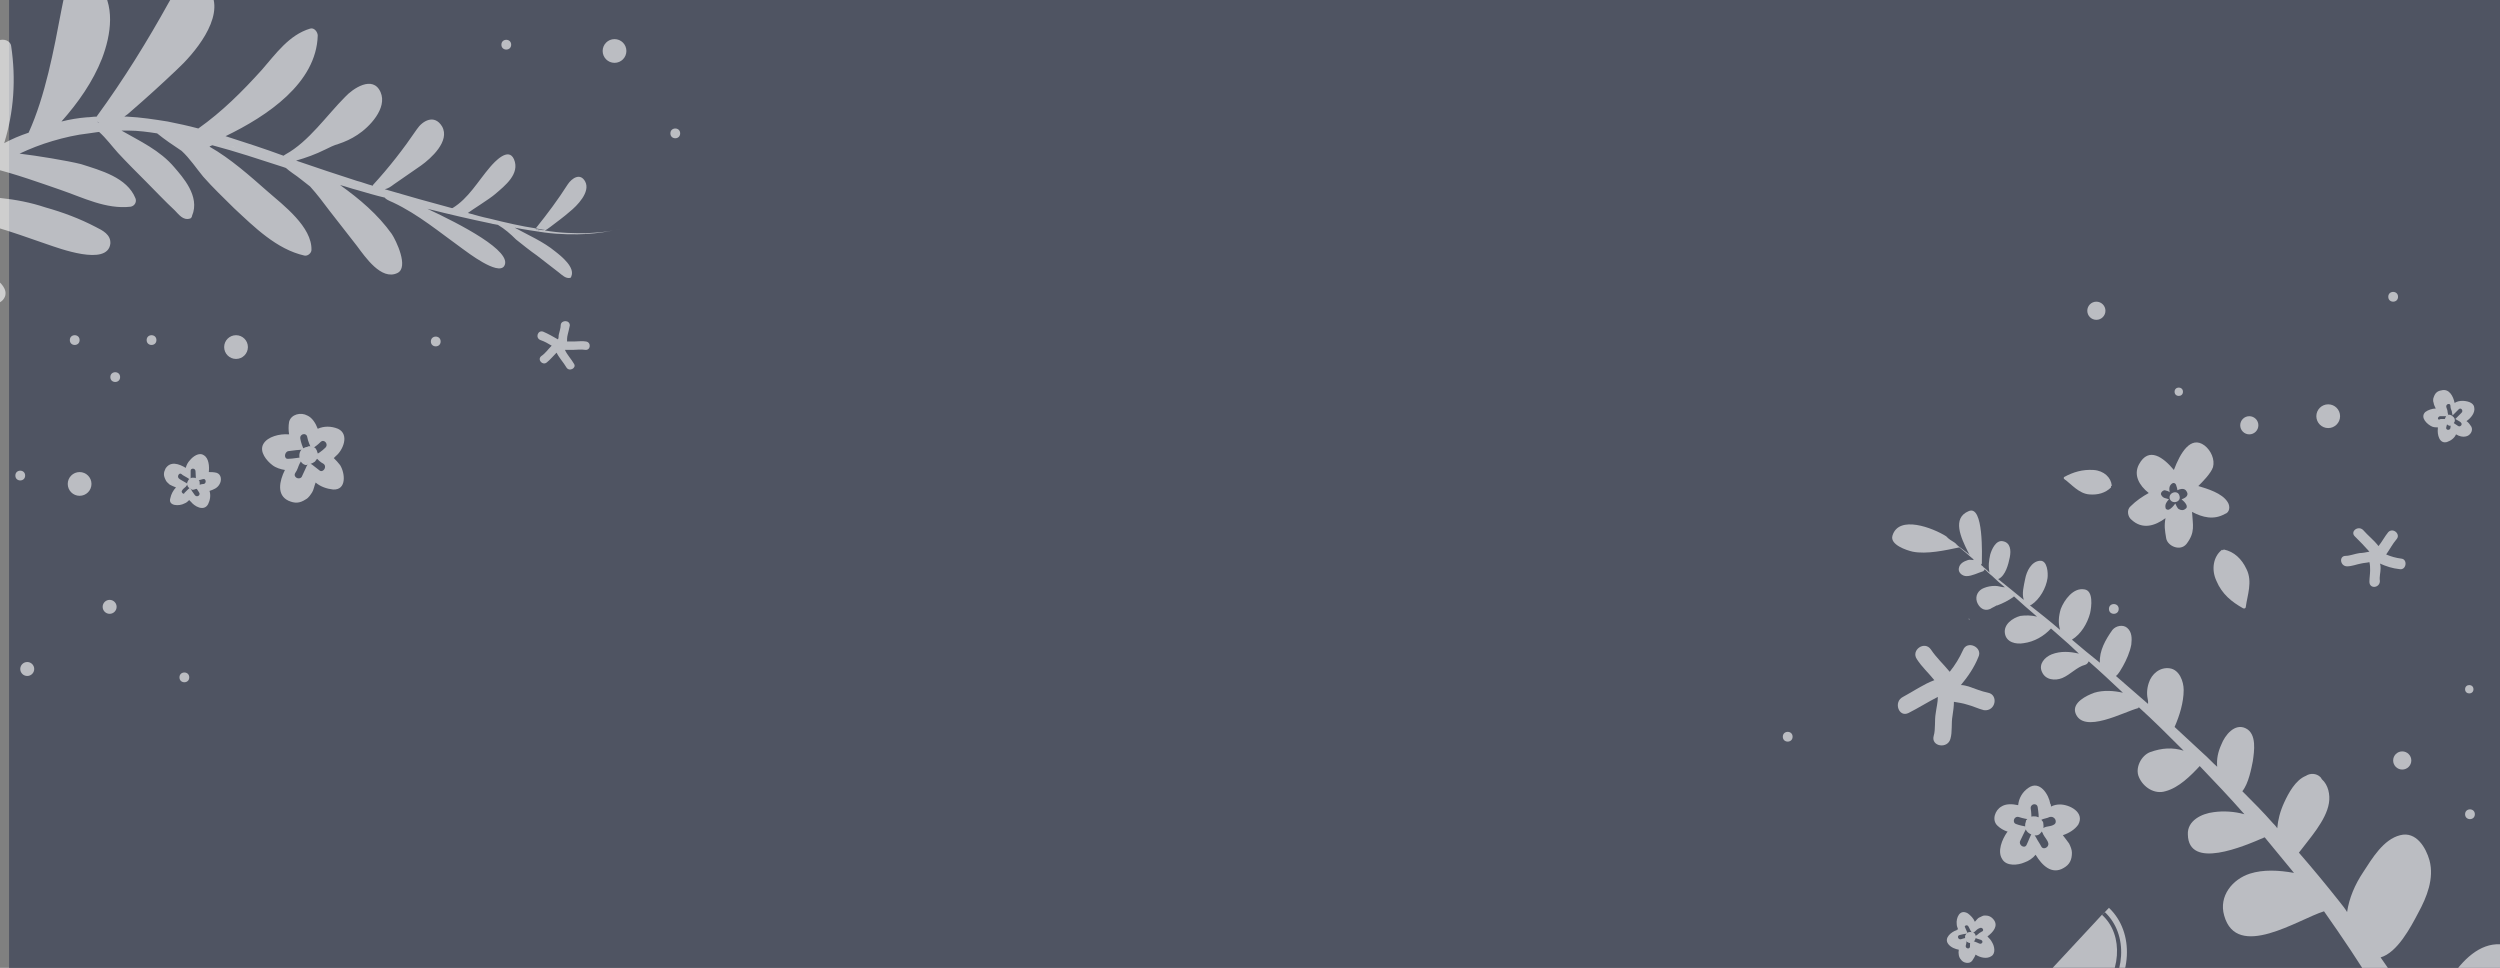 <?xml version="1.0" encoding="utf-8"?>
<!-- Generator: Adobe Illustrator 18.1.0, SVG Export Plug-In . SVG Version: 6.00 Build 0)  -->
<!DOCTYPE svg PUBLIC "-//W3C//DTD SVG 1.1//EN" "http://www.w3.org/Graphics/SVG/1.1/DTD/svg11.dtd">
<svg version="1.1" xmlns="http://www.w3.org/2000/svg" xmlns:xlink="http://www.w3.org/1999/xlink" x="0px" y="0px"
	 viewBox="0 0 358 138.6" enable-background="new 0 0 358 138.6" xml:space="preserve">
<rect x="0" y="0" width="358" height="138.6" fill="#808080" stroke="none"/>
<g id="Layer_1">
	<rect x="1.3" y="-2" fill="#4F5462" width="576" height="181.4"/>
</g>
<g id="Shapes">
	<g id="New_Symbol_19_1_">
	</g>
	<g id="New_Symbol_36_1_">
	</g>
	<g id="New_Symbol_8_1_">
	</g>
	<g id="New_Symbol_15_11_">
	</g>
	<g id="New_Symbol_15_10_">
	</g>
	<g id="New_Symbol_15_9_">
	</g>
	<g id="New_Symbol_15_8_">
	</g>
	<g id="New_Symbol_15_7_">
	</g>
	<g id="New_Symbol_16_13_">
	</g>
	<g id="New_Symbol_16_12_">
	</g>
	<g id="New_Symbol_16_11_">
	</g>
	<g id="New_Symbol_16_10_">
	</g>
	<g id="New_Symbol_37_3_">
	</g>
	<g id="New_Symbol_37_2_">
	</g>
	<g id="New_Symbol_15_6_">
	</g>
	<g id="New_Symbol_16_9_">
	</g>
	<g id="New_Symbol_16_8_">
	</g>
	<g id="New_Symbol_16_7_">
	</g>
	<g id="New_Symbol_22_3_">
	</g>
	<g id="New_Symbol_22_2_">
	</g>
	<g id="New_Symbol_1_">
	</g>
	<g id="New_Symbol_19">
		<g opacity="0.61">
			<path fill="#FFFFFF" d="M-2.6,23.8C-2.6,23.8-2.6,23.8-2.6,23.8L-2.6,23.8C-2.6,23.8-2.6,23.8-2.6,23.8z"/>
			<path fill="#FFFFFF" d="M78.1,33c-0.2,0.1-0.5,0.2-0.8,0.1c-0.1,0-0.1,0-0.2-0.1c-0.1,0-0.3-0.1-0.3-0.2c0.4,0.1,0.7,0.1,1.1,0.2
				C77.9,33,78,33,78.1,33z"/>
			<path fill="#FFFFFF" d="M87.8,33c-0.9,0.2-2.2,0.3-3.9,0.4c-1.6,0-3.6,0-5.9-0.4c0.3-0.1,0.5-0.3,0.8-0.5
				c0.9-0.7,1.9-1.4,2.8-2.2c1-0.8,3-2.8,2.2-4.3c-0.7-1.3-1.9-0.5-2.5,0.4c-1.4,2.2-2.9,4.2-4.5,6.2c0,0-0.1,0.1-0.1,0.1
				c0.4,0.1,0.7,0.1,1.1,0.2c0.1,0,0.1,0,0.2,0c-0.2,0.1-0.5,0.2-0.8,0.1c-0.1,0-0.1,0-0.2-0.1c-0.1,0-0.3-0.1-0.3-0.2
				c-2-0.3-4.2-0.8-6.6-1.4c-1-0.2-2-0.5-3.1-0.8c0.5-0.4,3.1-2,3.9-2.7c1.4-1.2,3.6-2.9,2.7-5c-0.8-1.8-2.8,0.4-3.4,1.1
				c-1.8,2.1-3.1,4.5-5.4,5.9c0,0,0,0-0.1,0c-3-0.8-6.2-1.7-9.6-2.7c0.5-0.1,0.9-0.4,1.3-0.7c1.3-0.9,2.6-1.8,3.9-2.7
				c1.4-1,4.2-3.5,3-5.6c-1.1-1.8-2.8-0.8-3.6,0.4c-1.9,2.8-4,5.5-6.3,8c0,0,0,0,0,0.1c-0.8-0.2-1.5-0.5-2.3-0.7
				c-2.8-0.9-5.8-1.9-8.7-2.9c1.4-0.4,2.8-0.9,4.2-1.6c0.6-0.3,1.2-0.6,1.9-0.8c0.9-0.3,1.8-0.7,2.7-1.3c1.7-1.1,4.3-3.8,3.3-6.1
				c-1.1-2.5-4-0.5-5.1,0.7c-2.6,2.6-5.2,6.4-8.5,8.2c-0.1,0.1-0.2,0.1-0.3,0.2l0,0c-2.7-1-5.5-1.9-8.3-2.8c6-2.9,13-7.6,13.2-14.4
				c0-0.5-0.5-1.2-1.1-1c-3,0.9-4.9,3.6-6.9,5.9c-2.8,3.1-5.7,6-9.1,8.4c-1.5-0.4-2.9-0.7-4.4-1c-1.9-0.3-3.8-0.6-5.8-0.7
				c-0.1,0-0.3,0-0.4,0c0.3-0.2,0.7-0.5,1-0.8c2.2-1.9,4.4-3.9,6.5-5.9c2.4-2.2,6.9-7.4,4.9-11.1c-1.8-3.2-4.7-1-6,1.4
				c-3.1,5.6-6.5,11.1-10.3,16.3c0,0.1-0.1,0.1-0.1,0.1c-0.5,0-0.9,0.1-1.4,0.1c-1.2,0.1-2.4,0.3-3.6,0.6c2.4-2.7,4.5-5.7,5.8-9
				c1.3-3.4,2-7.8-0.6-10.8c-0.9-1-2.2-1.2-3.4-0.5c-1.3,0.8-1.5,3-1.8,4.3C7.7,7.2,6.5,13.7,4.1,19c-1.2,0.4-2.4,0.9-3.5,1.5
				C2,16,2.3,11.3,1.6,6.6C1.5,5.8,0.5,5.5-0.2,5.8c-2.3,0.9-2.6,4.6-3,6.7c-0.6,3.8-0.8,7.6-2.1,11.3c-0.6,0.4-1.2,0.9-1.8,1.3
				C-8.3,26-9.5,27-10.6,28c-0.1,0.1-0.3,0.2-0.4,0.3c0.2-3.5,0.6-7.3-1.2-10.3c-1.6-2.7-5-6.4-8.6-5.8c-3.6,0.7-0.1,5,0.9,6.5
				c2.5,4,4.3,8.4,5.4,12.9c-0.7,0.7-1.3,1.3-1.9,2c-1.6,1.8-2.9,3.3-4,4.6c-1.1,1.3-1.9,2.4-2.5,3.1c0,0-0.1,0.1-0.1,0.1
				c-0.4,0.5-0.3,1.3,0.2,1.7l0.6,0.4c0.5,0.4,1.3,0.3,1.7-0.2c0,0,0.1-0.1,0.1-0.1c0.5-0.7,1.3-1.8,2.3-3.1
				c0.6-0.8,1.3-1.7,2.1-2.6c3.3,1.4,6.5,2.7,9.8,4c1.7,0.7,3.4,1.4,5.1,1.9c0.8,0.2,1.5-0.2,1.8-0.9c0.8-2.1-3.7-4-5-4.6
				c-2.9-1.5-6.2-2.4-9.4-3.1c1.2-1.4,2.6-2.8,4.1-4.2c0.2,0.1,0.3,0.2,0.6,0.2c5.5,0.5,10.6,2.4,15.8,4.2c1.5,0.5,8.6,3.2,9-0.1
				c0.1-1.3-1.1-1.9-2.1-2.4c-2.3-1.2-4.7-2.1-7.2-2.8C2.3,28.3-2.2,28-6.7,28.2c0,0,0,0-0.1,0c0.4-0.4,0.9-0.7,1.4-1.1
				c1.2-0.9,2.5-1.8,3.8-2.7c0.2-0.1,0.3-0.2,0.5-0.3c3.3,0.8,6.9,2.1,9.8,3.1c3.2,1.1,6.5,2.8,10,2.4c0.6-0.1,0.9-0.7,0.7-1.2
				c-1.2-3-5-4-7.8-4.9C9.6,23,5.3,22.3,2.8,22c1.5-0.7,3-1.3,4.7-1.8c1.7-0.5,3.4-0.9,5.2-1.1c0.5-0.1,0.9-0.1,1.4-0.2
				c0,0,0,0,0.1,0c1,0.9,1.8,2,2.7,3c1.3,1.4,2.6,2.7,4,4.1c1.4,1.4,2.7,2.8,4.1,4.1c0.6,0.6,1.2,1.5,2.2,1.2c0.1,0,0.3-0.2,0.3-0.4
				c1.2-2.8-1.4-5.6-2.5-6.9c-2.1-2.5-5-3.8-7.6-5.3c0.3,0,0.7,0,1,0c1.4,0,2.8,0.2,4.1,0.4l0,0c1.1,0.9,2.3,1.7,3.5,2.5
				c1.2,1.1,2.1,2.5,3.1,3.7c1.4,1.6,2.9,3,4.4,4.5c2.9,2.7,6.1,5.9,10.1,6.8c0.5,0.1,1-0.4,1-0.8c0.1-3.3-4-6.4-6.3-8.4
				c-2.5-2.2-5.3-4.7-8.3-6.4c0.1-0.1,0.2-0.1,0.4-0.2c3.4,0.9,6.7,2,10.1,3.1c0.2,0.1,0.4,0.1,0.5,0.2l0,0c0.2,0.2,0.5,0.4,0.9,0.7
				c0.9,0.6,1.7,1.3,2.5,1.9l0,0c1,1.1,1.9,2.3,2.8,3.5c1.3,1.7,2.6,3.3,3.9,5c1.2,1.6,3.5,5,5.8,3.9c1.7-0.8-0.2-4.7-0.8-5.6
				c-2-2.8-4.6-5-7.4-7c0.8,0.2,1.6,0.5,2.4,0.7c1.4,0.4,2.7,0.8,4,1.1c0.1,0.2,0.5,0.4,1.2,0.7c3.6,1.7,6.7,4.3,9.9,6.6
				c0.7,0.5,5.1,3.9,6,2.5c1.3-2.1-6.3-6-11-8.2c3.2,0.8,6.2,1.5,9.1,2.1c0.3,0.1,0.6,0.1,1,0.2l0,0c0,0,0,0,0,0
				c1,0.6,1.8,1.3,2.6,2.1c1,0.8,2,1.6,3,2.3c1,0.8,2.1,1.6,3.1,2.4c0.5,0.4,1,0.9,1.6,0.8c0.1,0,0.2-0.1,0.2-0.2
				c0.6-1.3-1.4-2.9-2.3-3.6c-1.7-1.4-3.8-2.3-5.8-3.4c1.5,0.3,3,0.5,4.3,0.7c2.3,0.3,4.4,0.3,6.1,0.2C85.6,33.4,86.9,33.2,87.8,33
				c0.5-0.1,0.9-0.2,1.1-0.2C88.7,32.8,88.3,32.9,87.8,33z M-2.6,23.8L-2.6,23.8C-2.6,23.8-2.6,23.8-2.6,23.8
				C-2.6,23.8-2.6,23.8-2.6,23.8z M13.9,17.4c0.1,0.1,0.2,0.1,0.3,0.2C14.1,17.6,14,17.5,13.9,17.4z M41.5,23.4c0.1,0,0.2,0,0.2,0
				C41.7,23.4,41.6,23.4,41.5,23.4z"/>
			<path fill="#FFFFFF" d="M14.2,17.6c-0.1,0-0.2-0.1-0.3-0.2C14,17.5,14.1,17.6,14.2,17.6z"/>
			<path fill="#FFFFFF" d="M14.2,17.6c-0.1,0-0.2-0.1-0.3-0.2C14,17.5,14.1,17.6,14.2,17.6z"/>
		</g>
		<path opacity="0.61" fill="#FFFFFF" d="M6.4,45C6.4,45,6.4,45,6.4,45L6.4,45C6.4,45,6.4,45,6.4,45z"/>
		<path opacity="0.61" fill="#FFFFFF" d="M33.8,21.1c-0.2,0-0.5-0.1-0.7-0.2C33.3,21,33.5,21.1,33.8,21.1z"/>
		<path opacity="0.61" fill="#FFFFFF" d="M90,12.1c-0.1,0.1-0.2,0.2-0.4,0.3C89.8,12.3,89.9,12.2,90,12.1z"/>
	</g>
	<g id="New_Symbol_36">
		<g opacity="0.61">
			<path fill="#FFFFFF" d="M300,132.1C300,132.1,300,132.1,300,132.1l1.4-1.5c3.4,3.2,3.1,9.1-0.8,13.3c-3.8,4.1-9.8,4.9-13.2,1.7
				l1.4-1.5c0,0,0,0,0,0l-2,2.2c3.8,3.5,10.2,2.7,14.4-1.8c4.2-4.5,4.5-11,0.8-14.5L300,132.1z"/>
			<path fill="#FFFFFF" d="M301,131c3.2,2.9,2.8,8.5-0.9,12.4c-3.6,3.9-9.2,4.7-12.3,1.8L301,131z"/>
		</g>
		<circle opacity="0.61" fill="#FFFFFF" cx="15.7" cy="86.9" r="1"/>
		<circle opacity="0.61" fill="#FFFFFF" cx="11.4" cy="69.3" r="1.7"/>
		<circle opacity="0.61" fill="#FFFFFF" cx="33.8" cy="49.7" r="1.7"/>
		<circle opacity="0.61" fill="#FFFFFF" cx="333.4" cy="59.6" r="1.7"/>
		<circle opacity="0.61" fill="#FFFFFF" cx="88" cy="7.3" r="1.7"/>
		<circle opacity="0.61" fill="#FFFFFF" cx="72.5" cy="6.4" r="0.7"/>
		<circle opacity="0.61" fill="#FFFFFF" cx="26.4" cy="97" r="0.7"/>
		<circle opacity="0.61" fill="#FFFFFF" cx="3.9" cy="95.8" r="1"/>
		<circle opacity="0.61" fill="#FFFFFF" cx="2.9" cy="68.1" r="0.7"/>
		<circle opacity="0.61" fill="#FFFFFF" cx="96.7" cy="19.1" r="0.7"/>
		<circle opacity="0.61" fill="#FFFFFF" cx="103.1" cy="164" r="0.7"/>
		<circle opacity="0.61" fill="#FFFFFF" cx="313.3" cy="156.1" r="0.7"/>
		<circle opacity="0.61" fill="#FFFFFF" cx="353.7" cy="116.6" r="0.7"/>
		<circle opacity="0.61" fill="#FFFFFF" cx="302.7" cy="87.2" r="0.7"/>
		<circle opacity="0.61" fill="#FFFFFF" cx="353.6" cy="98.7" r="0.6"/>
		<circle opacity="0.61" fill="#FFFFFF" cx="312" cy="56.1" r="0.6"/>
		<circle opacity="0.61" fill="#FFFFFF" cx="302" cy="168.6" r="0.6"/>
		<circle opacity="0.61" fill="#FFFFFF" cx="320.3" cy="165.5" r="1.3"/>
		<circle opacity="0.61" fill="#FFFFFF" cx="344" cy="108.9" r="1.3"/>
		<circle opacity="0.61" fill="#FFFFFF" cx="300.2" cy="44.5" r="1.3"/>
		<circle opacity="0.61" fill="#FFFFFF" cx="322.1" cy="60.9" r="1.3"/>
		<circle opacity="0.61" fill="#FFFFFF" cx="62.4" cy="48.9" r="0.7"/>
		<circle opacity="0.61" fill="#FFFFFF" cx="21.7" cy="48.7" r="0.7"/>
		<circle opacity="0.61" fill="#FFFFFF" cx="256" cy="105.5" r="0.7"/>
		<circle opacity="0.61" fill="#FFFFFF" cx="16.5" cy="54" r="0.7"/>
		<circle opacity="0.61" fill="#FFFFFF" cx="10.7" cy="48.7" r="0.7"/>
		<circle opacity="0.61" fill="#FFFFFF" cx="342.7" cy="42.5" r="0.7"/>
	</g>
	<g id="New_Symbol_8">
	</g>
	<g id="New_Symbol_15_5_">
	</g>
	<g id="New_Symbol_15_4_">
	</g>
	<g id="New_Symbol_15_3_">
	</g>
	<g id="New_Symbol_15_2_">
	</g>
	<g id="New_Symbol_15_1_">
	</g>
	<g id="New_Symbol_16_6_">
		<path opacity="0.61" fill="#FFFFFF" d="M299.8,67.3c1.5,0.1,2.5,1.1,2.6,2.2c0,0.1,0,0.1-0.1,0.1c0,0.1,0,0.1,0,0.2
			c-0.8,0.8-1.9,1.1-3.1,1c-1.5-0.1-2.6-1.5-3.6-2.2c-0.1-0.1-0.1-0.2,0-0.3C296.9,67.6,298.2,67.2,299.8,67.3z"/>
	</g>
	<g id="New_Symbol_16_5_">
		<path opacity="0.61" fill="#FFFFFF" d="M317.4,83.2c-0.8-1.7-0.4-3.5,0.7-4.4c0.1-0.1,0.1-0.1,0.2,0c0.1-0.1,0.1-0.1,0.2-0.1
			c1.4,0.3,2.5,1.3,3.2,2.8c0.9,1.8,0.1,3.8-0.1,5.4c0,0.2-0.2,0.3-0.4,0.2C319.6,86.2,318.2,85.1,317.4,83.2z"/>
	</g>
	<g id="New_Symbol_16_4_">
	</g>
	<g id="New_Symbol_16_3_">
	</g>
	<g id="New_Symbol_37_1_">
		<path opacity="0.61" fill="#FFFFFF" d="M319,71.9c-0.8-1.3-2.9-1.9-4.2-2.3c0.6-0.6,1.8-1.8,2.1-2.7c0.3-1.1-0.3-2.4-1.2-3.1
			c-2-1.5-3.5,1.1-4.4,3.5c-1.5-1.8-3.6-3.4-5-0.8c-0.8,1.5,0,3,1.4,4.1c-0.9,0.5-1.8,1.1-2.6,1.9c-0.6,0.5-0.4,1.5,0.1,1.9
			c1.6,1.5,3.4,0.9,4.9-0.2c-0.2,1.1-0.1,1.7,0.1,2.9c0.2,1.1,2,1.9,2.9,0.8c1.3-1.7,0.9-2.7,0.8-4.6c1.5,0.8,3.1,1.2,4.7,0.3
			C319.3,73.4,319.4,72.5,319,71.9z M312.4,71.5c0.5,0.4,1.1,1.1,0.5,1.4c-0.2,0.2-0.6,0.2-0.9,0c-0.2-0.1-0.4-0.6-0.5-0.8
			c-0.2,0.3-0.6,0.8-1,0.9c-0.2,0-0.4-0.1-0.4-0.3c-0.1-0.5,0.2-0.9,0.5-1.2c-0.5-0.2-0.8-0.1-1.1-0.6c-0.2-0.3,0.2-0.7,0.5-0.7
			c0.3,0.1,0.5,0.1,0.7,0.3c-0.1-0.5-0.1-1,0.4-1.3c0.2-0.1,0.4,0,0.5,0.2c0.1,0.3,0.2,0.6,0.2,0.8c0.4-0.2,0.9-0.3,1.2,0
			C313.6,70.9,313,71.3,312.4,71.5z"/>
		<g opacity="0.61">
			<path fill="#FFFFFF" d="M312.1,71c0.3,0.9-1.1,1.3-1.4,0.4C310.5,70.5,311.9,70.1,312.1,71L312.1,71z"/>
		</g>
	</g>
	<g id="New_Symbol_37">
	</g>
	<g id="New_Symbol_15">
	</g>
	<g id="New_Symbol_16_2_">
	</g>
	<g id="New_Symbol_16_1_">
	</g>
	<g id="New_Symbol_16">
	</g>
	<g id="New_Symbol_22_1_">
	</g>
	<g id="New_Symbol_22">
		<g opacity="0.61">
			<path fill="#FFFFFF" d="M48.7,66.6c-0.3-0.4-0.6-0.7-0.9-1c0.1-0.1,0.2-0.2,0.3-0.3c1-0.8,2-3.1,0.3-3.9c-1-0.4-2-0.4-2.9,0
				c-0.3-0.8-0.8-1.6-1.5-1.9c-0.9-0.5-2.3-0.2-2.6,0.9c-0.1,0.6-0.1,1.2,0,1.8c0,0-0.1,0-0.1,0c-1.2-0.1-3,0.3-3.6,1.4
				c-0.6,1.1,0.5,2.4,1.3,3c0.5,0.4,1.2,0.6,1.8,0.7c-0.8,1.6-1.2,3.6,0.5,4.4c0.9,0.4,1.6,0.4,2.5-0.2c0.4-0.2,0.7-0.7,0.9-1
				c0.2-0.3,0.3-0.9,0.5-1.4c0.7,0.6,1.6,0.9,2.5,1C49.7,70.2,49.4,67.7,48.7,66.6z M45.8,67.4c-0.3-0.2-0.6-0.5-0.9-0.7
				c-0.2-0.2-0.5-0.3-0.7-0.5c-0.1,0.3-0.3,0.5-0.4,0.8c-0.2,0.4-0.4,0.9-0.6,1.3c-0.4,0.5-1.3,0-0.9-0.6c0.3-0.4,0.4-0.9,0.6-1.3
				c0.2-0.3,0.3-0.6,0.5-0.9c-0.7,0-1.4,0.2-2.1,0.2c-0.7,0.1-0.6-1,0-1.1c0.7-0.1,1.5-0.2,2.2-0.2c-0.2-0.5-0.4-1-0.5-1.6
				c-0.1-0.7,0.9-0.9,1-0.2c0.1,0.6,0.4,1.2,0.6,1.7c0.5-0.3,0.9-0.6,1.3-1c0.5-0.5,1.2,0.3,0.7,0.8c-0.5,0.5-1.1,0.9-1.7,1.2
				c0.1,0.1,0.3,0.2,0.4,0.3c0.3,0.3,0.6,0.6,1,0.8C46.9,66.8,46.3,67.7,45.8,67.4z"/>
			<path fill="#FFFFFF" d="M45.1,66.1c0.1-0.1,0.2-0.3,0.3-0.4c0.2-0.2,0.2-0.5,0.1-0.8c-0.1-0.2-0.1-0.4-0.2-0.5
				c-0.1-0.3-0.4-0.4-0.7-0.5c-0.1,0-0.2,0-0.3,0c0,0,0,0,0,0c-0.1,0-0.2,0-0.3,0.1c0,0,0,0,0,0c-0.2,0-0.4,0.1-0.6,0.2
				c-0.5,0.3-0.6,0.9-0.5,1.4c0.1,0.5,0.4,0.9,0.9,1C44.3,66.5,44.7,66.4,45.1,66.1z"/>
		</g>
		<g opacity="0.61">
			<path fill="#FFFFFF" d="M26.4,72.1c0.3-0.1,0.5-0.3,0.7-0.5c0.1,0.1,0.1,0.2,0.2,0.2c0.5,0.7,1.9,1.5,2.5,0.4
				c0.3-0.6,0.4-1.3,0.2-1.9c0.6-0.2,1.1-0.4,1.4-0.9c0.4-0.6,0.3-1.5-0.4-1.7c-0.4-0.1-0.8-0.1-1.1-0.1c0,0,0,0,0,0
				c0.1-0.8,0-2-0.7-2.4c-0.7-0.5-1.6,0.2-2,0.7c-0.3,0.3-0.5,0.7-0.6,1.1c-1-0.6-2.2-1-2.9,0.1c-0.3,0.6-0.3,1,0,1.6
				c0.1,0.3,0.4,0.5,0.6,0.7c0.2,0.1,0.6,0.3,0.9,0.4c-0.4,0.4-0.7,1-0.8,1.5C24,72.5,25.7,72.5,26.4,72.1z M26.1,70.2
				c0.1-0.2,0.3-0.3,0.5-0.5c0.1-0.1,0.2-0.3,0.3-0.4c-0.2-0.1-0.3-0.2-0.5-0.3c-0.3-0.2-0.6-0.3-0.8-0.5c-0.3-0.3,0.1-0.9,0.4-0.6
				c0.2,0.2,0.5,0.3,0.8,0.5c0.2,0.1,0.4,0.3,0.5,0.4c0-0.5,0-0.9,0-1.4c0-0.4,0.7-0.4,0.7,0.1c0,0.5,0.1,1,0,1.4
				c0.4-0.1,0.7-0.2,1.1-0.3c0.4-0.1,0.5,0.6,0.1,0.7c-0.4,0-0.8,0.2-1.2,0.3c0.1,0.3,0.3,0.6,0.5,0.9c0.3,0.4-0.3,0.8-0.6,0.4
				c-0.3-0.4-0.5-0.7-0.7-1.1c-0.1,0.1-0.1,0.2-0.2,0.2c-0.2,0.2-0.4,0.4-0.6,0.6C26.4,70.9,25.8,70.5,26.1,70.2z"/>
			<path fill="#FFFFFF" d="M27,69.8c0.1,0.1,0.2,0.1,0.3,0.2c0.1,0.1,0.3,0.2,0.5,0.1c0.1,0,0.2-0.1,0.4-0.1
				c0.2-0.1,0.3-0.2,0.4-0.4c0-0.1,0-0.1,0-0.2c0,0,0,0,0,0c0-0.1,0-0.1,0-0.2c0,0,0,0,0,0c0-0.1,0-0.3-0.1-0.4
				c-0.2-0.3-0.5-0.4-0.9-0.4c-0.3,0-0.6,0.2-0.7,0.5C26.7,69.2,26.8,69.6,27,69.8z"/>
		</g>
		<g opacity="0.61">
			<path fill="#FFFFFF" d="M295,115.2c-0.5,0-0.9,0.1-1.3,0.3c0-0.2,0-0.3-0.1-0.4c-0.2-1.3-1.5-3.4-3.1-2.3
				c-0.9,0.6-1.4,1.5-1.5,2.5c-0.9-0.2-1.8-0.2-2.4,0.2c-0.9,0.5-1.4,1.9-0.6,2.7c0.4,0.4,0.9,0.7,1.5,0.9c0,0,0,0-0.1,0.1
				c-0.7,1-1.4,2.7-0.7,3.8c0.6,1.1,2.3,0.9,3.2,0.5c0.6-0.2,1.2-0.6,1.6-1.1c0.9,1.5,2.3,2.9,4,1.9c0.9-0.5,1.2-1.2,1.2-2.2
				c0-0.4-0.2-0.9-0.4-1.3c-0.2-0.3-0.6-0.8-0.9-1.2c0.9-0.3,1.7-0.8,2.2-1.5C298.6,116.3,296.3,115.2,295,115.2z M294.1,118.1
				c-0.3,0.2-0.7,0.2-1.1,0.3c-0.3,0.1-0.5,0.2-0.8,0.3c0.1,0.3,0.3,0.5,0.4,0.8c0.2,0.4,0.6,0.8,0.7,1.2c0.2,0.6-0.7,1.1-1,0.5
				c-0.2-0.4-0.5-0.8-0.7-1.2c-0.2-0.3-0.3-0.6-0.5-0.9c-0.4,0.6-0.6,1.3-0.9,1.9c-0.3,0.6-1.2,0-0.9-0.6c0.3-0.6,0.6-1.3,1-2
				c-0.5-0.1-1.1-0.2-1.6-0.4c-0.6-0.2-0.3-1.2,0.4-1c0.6,0.2,1.2,0.3,1.8,0.4c0-0.5,0-1-0.1-1.6c-0.1-0.7,0.9-0.9,1-0.2
				c0.1,0.7,0.2,1.4,0.1,2c0.1-0.1,0.3-0.1,0.4-0.2c0.4-0.2,0.8-0.2,1.2-0.4C294.3,116.8,294.7,117.8,294.1,118.1z"/>
			<path fill="#FFFFFF" d="M292.6,117.9c0-0.2-0.1-0.3-0.2-0.4c-0.1-0.2-0.3-0.5-0.6-0.5c-0.2-0.1-0.4-0.1-0.6-0.1
				c-0.3,0-0.6,0.1-0.8,0.3c-0.1,0.1-0.1,0.1-0.2,0.2c0,0,0,0,0,0c-0.1,0.1-0.1,0.2-0.1,0.3c0,0,0,0,0,0c-0.1,0.2-0.1,0.4-0.1,0.6
				c0,0.6,0.4,1,0.9,1.2c0.5,0.2,1,0.2,1.3-0.2C292.6,118.9,292.7,118.4,292.6,117.9z"/>
		</g>
		<g opacity="0.61">
			<path fill="#FFFFFF" d="M280.2,132.3c0,0.3,0.1,0.5,0.2,0.8c-0.1,0-0.2,0-0.2,0.1c-0.7,0.2-1.9,1.1-1.2,2c0.4,0.5,1,0.7,1.5,0.8
				c-0.1,0.5,0,1.1,0.3,1.4c0.3,0.5,1.2,0.7,1.6,0.2c0.2-0.3,0.4-0.6,0.5-0.9c0,0,0,0,0,0c0.6,0.4,1.6,0.7,2.3,0.2
				c0.6-0.4,0.4-1.4,0.1-1.9c-0.2-0.4-0.4-0.6-0.7-0.9c0.8-0.6,1.6-1.5,0.9-2.4c-0.4-0.5-0.8-0.6-1.3-0.6c-0.3,0-0.5,0.2-0.8,0.3
				c-0.2,0.1-0.4,0.4-0.6,0.6c-0.2-0.5-0.6-0.9-1-1.2C280.6,130.1,280.1,131.5,280.2,132.3z M281.9,132.7c0.1,0.2,0.2,0.4,0.3,0.6
				c0.1,0.1,0.2,0.3,0.2,0.4c0.1-0.1,0.3-0.2,0.4-0.3c0.2-0.2,0.4-0.4,0.7-0.5c0.4-0.2,0.7,0.4,0.3,0.5c-0.2,0.1-0.5,0.3-0.7,0.5
				c-0.2,0.1-0.3,0.2-0.5,0.3c0.4,0.2,0.8,0.3,1.1,0.4c0.4,0.2,0.1,0.7-0.3,0.5c-0.4-0.2-0.8-0.3-1.2-0.5c-0.1,0.3-0.1,0.7-0.1,1
				c-0.1,0.4-0.7,0.2-0.6-0.2c0.1-0.3,0.1-0.7,0.2-1.1c-0.3,0-0.6,0.1-0.9,0.2c-0.4,0.1-0.6-0.5-0.2-0.6c0.4-0.1,0.8-0.2,1.2-0.2
				c-0.1-0.1-0.1-0.2-0.1-0.2c-0.1-0.2-0.2-0.5-0.3-0.7C281.2,132.6,281.7,132.3,281.9,132.7z"/>
			<path fill="#FFFFFF" d="M281.9,133.5c-0.1,0-0.2,0.1-0.2,0.1c-0.1,0.1-0.2,0.2-0.3,0.4c0,0.1,0,0.2,0,0.3c0,0.2,0.1,0.3,0.2,0.5
				c0,0,0.1,0.1,0.1,0.1c0,0,0,0,0,0c0,0,0.1,0,0.2,0.1c0,0,0,0,0,0c0.1,0,0.2,0.1,0.4,0c0.3,0,0.5-0.3,0.6-0.6
				c0.1-0.3,0-0.6-0.2-0.8C282.4,133.5,282.2,133.4,281.9,133.5z"/>
		</g>
		<g opacity="0.61">
			<path fill="#FFFFFF" d="M348.3,61.1c0.3,0.1,0.5,0.1,0.8,0.1c0,0.1,0,0.2,0,0.2c-0.1,0.8,0.2,2.2,1.3,1.9
				c0.6-0.2,1.1-0.6,1.3-1.1c0.5,0.3,1,0.4,1.4,0.3c0.6-0.1,1.1-0.8,0.8-1.4c-0.2-0.3-0.4-0.6-0.7-0.8c0,0,0,0,0,0
				c0.6-0.4,1.3-1.2,1.1-2c-0.1-0.7-1.1-0.9-1.7-0.9c-0.4,0-0.8,0.1-1.1,0.3c-0.2-1-0.8-2.1-1.9-1.8c-0.6,0.1-0.9,0.4-1.1,1
				c-0.1,0.2-0.1,0.6,0,0.8c0,0.2,0.2,0.6,0.3,0.8c-0.5,0-1.1,0.2-1.5,0.5C346.5,59.8,347.6,60.8,348.3,61.1z M349.4,59.6
				c0.2,0,0.4,0,0.7,0c0.2,0,0.3,0,0.5-0.1c0-0.2-0.1-0.3-0.1-0.5c0-0.3-0.2-0.6-0.2-0.8c0-0.4,0.6-0.5,0.6-0.1
				c0,0.3,0.1,0.6,0.2,0.8c0,0.2,0.1,0.4,0.1,0.6c0.3-0.3,0.6-0.6,0.9-0.9c0.3-0.3,0.7,0.2,0.4,0.5c-0.3,0.3-0.6,0.6-0.9,0.9
				c0.3,0.2,0.6,0.3,0.8,0.5c0.3,0.3-0.1,0.7-0.4,0.5c-0.3-0.2-0.6-0.4-0.9-0.6c-0.1,0.3-0.2,0.6-0.2,0.9c-0.1,0.4-0.7,0.3-0.6-0.1
				c0.1-0.4,0.2-0.8,0.3-1.2c-0.1,0-0.2,0-0.3,0c-0.2,0-0.5,0-0.8,0C349,60.3,349,59.7,349.4,59.6z"/>
			<path fill="#FFFFFF" d="M350.1,60c0,0.1,0,0.2,0,0.3c0,0.2,0.1,0.3,0.2,0.4c0.1,0.1,0.2,0.1,0.3,0.2c0.2,0.1,0.3,0.1,0.5,0
				c0.1,0,0.1-0.1,0.1-0.1c0,0,0,0,0,0c0,0,0.1-0.1,0.1-0.1c0,0,0,0,0,0c0.1-0.1,0.1-0.2,0.2-0.3c0.1-0.3,0-0.6-0.3-0.8
				c-0.2-0.2-0.5-0.3-0.8-0.1C350.3,59.5,350.2,59.7,350.1,60z"/>
		</g>
		<g id="New_Symbol_8_2_">
		</g>
		<g id="New_Symbol_25">
			<path opacity="0.61" fill="#FFFFFF" d="M284.7,99.2c-1-0.2-1.9-0.6-2.8-0.9c-0.4-0.1-0.7-0.2-1.1-0.2c1-1.2,1.9-2.5,2.5-4
				c0.7-1.4-1.6-2.5-2.2-1c-0.5,1.1-1.1,2.1-1.9,3.1c-0.9-1.1-1.9-2-2.7-3.2c-0.9-1.3-2.9,0.1-2,1.4c0.7,1.1,1.7,2,2.5,3
				c-1.6,0.6-3,1.6-4.5,2.4c-1.4,0.7-0.6,3,0.8,2.3c1.4-0.7,2.8-1.6,4.2-2.3c0,0.8-0.2,1.5-0.3,2.3c-0.2,1.1,0,2.3-0.3,3.3
				c-0.4,1.5,2,1.9,2.4,0.4c0.3-1,0.1-2.2,0.3-3.3c0.1-0.7,0.2-1.3,0.2-2c0.6,0.1,1.3,0.2,1.9,0.4c0.8,0.2,1.6,0.6,2.4,0.8
				C285.8,101.9,286.2,99.5,284.7,99.2z"/>
			<path opacity="0.61" fill="#FFFFFF" d="M340.8,83.2c-0.1-0.6,0.1-1.2,0.1-1.8c0-0.2,0-0.5-0.1-0.7c0.9,0.4,1.8,0.7,2.8,0.8
				c1,0.2,1.2-1.4,0.3-1.5c-0.8-0.1-1.5-0.3-2.2-0.6c0.5-0.7,0.9-1.5,1.5-2.2c0.6-0.7-0.5-1.7-1.2-1c-0.5,0.6-0.9,1.4-1.4,2
				c-0.6-0.8-1.5-1.5-2.2-2.3c-0.7-0.7-1.9,0.2-1.2,0.9c0.7,0.7,1.4,1.4,2.1,2.2c-0.5,0.1-1,0.2-1.4,0.2c-0.7,0.1-1.4,0.4-2,0.4
				c-1,0-0.8,1.5,0.2,1.5c0.7,0,1.4-0.3,2-0.4c0.4-0.1,0.8-0.1,1.2-0.2c0.1,0.4,0.1,0.8,0.1,1.2c0,0.5-0.1,1.1-0.1,1.6
				C339.3,84.4,340.8,84.2,340.8,83.2z"/>
			<path opacity="0.61" fill="#FFFFFF" d="M274.3,161.1c0-0.7,0.1-1.4,0.2-2.1c0-0.3,0-0.5,0-0.8c1,0.5,2.1,0.9,3.2,1.1
				c1.1,0.2,1.5-1.5,0.4-1.7c-0.9-0.2-1.7-0.5-2.4-0.8c0.6-0.8,1.1-1.7,1.8-2.4c0.8-0.8-0.5-2-1.3-1.2c-0.6,0.7-1.1,1.5-1.7,2.2
				c-0.7-1-1.6-1.8-2.3-2.7c-0.7-0.9-2.2,0.1-1.5,0.9c0.7,0.9,1.6,1.7,2.2,2.6c-0.5,0.1-1.1,0.1-1.7,0.2c-0.8,0.1-1.6,0.3-2.3,0.3
				c-1.1,0-1,1.7,0.1,1.7c0.8,0,1.6-0.3,2.3-0.3c0.5,0,1-0.1,1.4-0.1c0,0.5,0.1,0.9,0,1.4c0,0.6-0.2,1.2-0.2,1.8
				C272.6,162.3,274.3,162.2,274.3,161.1z"/>
			<path opacity="0.61" fill="#FFFFFF" d="M80.3,46.5c0,0.5-0.2,1-0.3,1.5c0,0.2,0,0.4-0.1,0.6c-0.7-0.4-1.4-0.8-2.1-1.1
				c-0.8-0.3-1.2,0.9-0.4,1.2c0.6,0.2,1.1,0.5,1.6,0.8c-0.5,0.5-0.9,1.1-1.5,1.5c-0.6,0.5,0.2,1.4,0.8,0.9c0.5-0.4,0.9-0.9,1.4-1.4
				c0.4,0.8,1,1.4,1.4,2.1c0.4,0.7,1.5,0.1,1.1-0.5c-0.4-0.7-1-1.3-1.3-2c0.4,0,0.8,0,1.2,0c0.5,0,1.1-0.1,1.7,0
				c0.8,0.1,0.9-1.1,0.1-1.2c-0.5-0.1-1.1,0-1.7,0c-0.3,0-0.7,0-1,0c0-0.3,0-0.6,0.1-1c0.1-0.4,0.2-0.8,0.3-1.3
				C81.6,45.8,80.4,45.8,80.3,46.5z"/>
		</g>
	</g>
	<g id="New_Symbol">
		<path opacity="0.61" fill="#FFFFFF" d="M362.7,199.8L362.7,199.8c0,1-0.8,1.7-1.7,1.7l-2.2,0c-0.9,0-1.7-0.8-1.7-1.7v0
			c0-1.1,0.2-2.9,0-4.8c0-1,0-2.1-0.1-3.4c-0.1-1.2-0.2-2.6-0.3-4c-0.1-0.7-0.2-1.4-0.3-2.1c-0.1-0.8-0.2-1.6-0.3-2.5
			c-0.3-1.6-0.6-3.3-1-5c0,0,0-0.1,0-0.2c1.3,0.6,2.5,1.3,3.6,1.9c0.5,0.3,0.8,0.7,0.9,1.2c0.4,0.1,0.6,0.4,0.8,0.6
			c0.1-0.1,0.2-0.2,0.3-0.4c0.1,0.3,0.1,0.7,0.2,1c0.3,1.7,0.6,3.3,0.8,4.8c0.1,0.5,0.1,0.9,0.2,1.3c0.1,1,0.2,2,0.3,2.9
			c0.2,1.3,0.2,2.6,0.3,3.7C362.7,197,362.6,198.6,362.7,199.8z"/>
		<path opacity="0.61" fill="#FFFFFF" d="M282.1,88.8c-0.1-0.1-0.2-0.1-0.2-0.2c0,0,0,0,0.1,0C282,88.7,282,88.7,282.1,88.8z"/>
		<path opacity="0.61" fill="#FFFFFF" d="M364.9,167.4c-1.8,1.7-4.1,3.9-6.6,4.6c0.5,1.6,0.9,3.2,1.4,4.8c0.4,1.5,0.7,2.9,1,4.2
			c-0.1,0.1-0.2,0.2-0.3,0.4c-0.2-0.3-0.5-0.5-0.8-0.6c-0.1-0.5-0.3-0.9-0.9-1.2c-1.1-0.6-2.3-1.3-3.6-1.9c-0.8-3.4-1.7-7.1-3.1-11
			c-0.2-0.5-0.3-1-0.5-1.4c0,0-0.1,0-0.1,0.1c-4.4,1.8-9.1,3.5-13.9,3.7c-2.7,0.1-8.2-1.4-7.2-5.2c1.8-7.4,12.6-5.8,19.2-3.6
			c-0.7-1.8-1.5-3.6-2.4-5.5c-1.3-2.8-2.7-5.6-4.2-8.4c-3.9,1.5-7.8,3-11.9,3.7c-2.9,0.5-7.9-0.4-8.1-4.1
			c-0.5-7.8,11.2-5.7,17.3-4.3c-2.3-3.8-4.8-7.5-7.4-11.2c0,0,0,0,0,0c-3.6,1.1-12.5,7.1-14.3,0.6c-0.8-2.8,1.2-5.2,3.7-6
			c1.9-0.6,4.1-0.5,6.3-0.1c-1.4-1.7-2.8-3.4-4.2-5.1c-3,1.3-10.9,4.7-11-0.4c-0.1-2,2-3,3.7-3.2c1.4-0.2,3-0.1,4.4,0.3
			c-2.1-2.4-4.3-4.7-6.4-6.9c-1.3,1.4-3,3.1-4.9,3.6c-1.6,0.5-3.2-0.6-3.8-2c-0.6-1.3,0.3-3.1,1.6-3.6c1.7-0.6,3.2-0.7,4.8-0.2
			c-2.2-2.2-4.3-4.3-6.4-6.2c0,0-0.1,0-0.1,0.1c-2,0.5-7.9,3.8-9,0.7c-0.5-1.5,1.6-2.5,2.7-2.9c1.3-0.4,2.8-0.3,4.1,0
			c-1.7-1.6-3.3-3.1-4.9-4.5c-0.1,0.2-0.2,0.4-0.5,0.5c-1.2,0.3-2.1,1.4-3.3,1.9c-1,0.4-2.4,0.3-2.9-0.9c-0.5-1.1,0.4-2.1,1.4-2.5
			c1.3-0.5,2.6-0.4,3.9-0.1c0,0,0,0,0,0c-0.5-0.5-1-0.9-1.5-1.4c-0.9-0.8-1.7-1.5-2.5-2.2c-1,1.1-2.4,1.9-3.9,2.1
			c-1.1,0.2-2.5-0.1-2.7-1.4c-0.2-1.3,1.1-2.2,2.2-2.5c0.7-0.1,1.6-0.1,2.4,0.1c-1.2-1-2.3-2-3.3-2.9c0,0-0.1,0.1-0.1,0.1
			c-0.7,0.5-1.5,0.9-2.3,1.2c0,0-0.1,0-0.1,0c-0.3,0.2-0.6,0.3-0.9,0.5c-0.9,0.4-1.6-0.2-1.9-1c-0.3-0.9,0.2-1.7,1-2
			c0.5-0.2,1-0.3,1.6-0.3c0.5,0,0.9,0.2,1.4,0.2c-0.6-0.5-1.2-1-1.7-1.5c0,0-0.1-0.1-0.1-0.1v0c-0.4-0.3-0.8-0.7-1.1-1
			c0,0.1-0.1,0.2-0.2,0.3c-0.7,0.2-1.6,0.7-2.4,0.7c-0.6,0-1.2-0.5-1.1-1.1c0.1-0.7,0.7-1,1.3-1.2c0.3-0.1,0.5,0,0.8,0
			c0,0,0,0,0-0.1c-0.8-0.7-1.5-1.3-2-1.7c0,0,0,0-0.1,0c-1.9,0.4-4.6,1-6.6,0.6c-0.9-0.2-3.3-1-2.9-2.3c0.9-3,5.8-1.1,7.7,0.1
			c0,0,0,0,0,0c0,0,0.1,0.1,0.2,0.2c0,0,0,0,0,0c0,0,0,0,0,0c0.2,0.2,0.5,0.4,1,0.7c0,0,0.1,0.1,0.1,0.1c0.1,0,0.1,0.1,0.2,0.2
			c0,0,0.1,0,0.1,0.1c0.5,0.4,1.1,0.8,1.8,1.4c0,0,0-0.1-0.1-0.1c-0.1-0.1-0.1-0.3-0.2-0.4c-1-2-2.3-4.8,0.1-5.8
			c2.2-1,1.9,6.5,1.9,7.4c0,0.1,0,0.2-0.1,0.2c0,0,0,0,0,0.1h0c0,0,0.1,0.1,0.1,0.1c0,0,0,0,0,0c0.1,0.1,0.2,0.1,0.2,0.2
			c0.3,0.2,0.6,0.5,0.9,0.8c-0.2-0.9-0.1-1.7,0.1-2.6c0.2-0.7,0.8-2.1,1.8-1.9c1.1,0.2,1.2,1.3,1,2.3c-0.2,1-0.6,2.6-1.6,3.1
			c0,0-0.1,0-0.1,0c1.1,0.9,2.4,1.9,3.7,3c-0.3-0.9,0-2,0.2-3c0.2-1.1,0.9-2.5,2.1-2.6c1.1-0.1,1.2,1.8,1.1,2.5
			c-0.2,1.4-1.1,3-2.3,3.8c0,0-0.1,0-0.2,0.1c1.4,1.1,2.8,2.2,4.3,3.5c-0.3-1-0.2-2,0.1-3c0.5-1.3,1.8-3.1,3.4-2.8
			c1.3,0.2,1,2.5,0.8,3.4c-0.4,1.5-1.3,3-2.6,3.8c1.3,1.1,2.6,2.2,4,3.3c-0.1-1.7,0.8-3.3,1.8-4.7c0.5-0.6,1.5-0.8,2.1-0.3
			c0.7,0.6,0.7,1.5,0.6,2.4c-0.2,1.1-0.7,2.2-1.2,3.1c-0.3,0.5-0.6,1.1-1,1.4c1.5,1.3,3,2.6,4.6,4c0-0.1,0-0.2,0-0.4
			c-0.2-0.9-0.2-1.7,0.1-2.6c0.4-1.3,1.6-2.3,3-2.1c1.4,0.2,2,1.9,2,3.1c0,1.8-0.6,3.7-1.3,5.3c1.3,1.2,2.7,2.5,4.1,3.8
			c0.7,0.6,1.3,1.3,2,1.9c-0.1-1.1,0.1-2.1,0.6-3.2c0.5-1.3,1.9-3.1,3.5-2.3c1.6,0.8,1.2,3.3,1,4.7c-0.2,1-0.6,3.2-1.5,4.3
			c1.5,1.5,3,3,4.4,4.6c0.2,0.2,0.4,0.4,0.6,0.7c0.1-1.2,0.4-2.4,1-3.7c0.6-1.3,1.6-3.2,3.1-3.8c0.6-0.4,1.5-0.4,2.1,0.2
			c0.1,0.1,0.1,0.2,0.2,0.3c0.9,0.8,1.2,2.2,1,3.4c-0.4,2.5-2.8,5.1-4.3,7.1c2,2.3,3.9,4.6,5.8,7c0.4,0.5,0.8,1,1.1,1.5
			c0.3-2,1.1-3.9,2.3-5.7c1.3-2,2.9-4.7,5.3-5.3c2.3-0.6,3.7,1.8,4.2,3.6c0.7,2.6-0.4,5.3-1.6,7.5c-1.1,2.1-3,5.7-5.4,6.4
			c0,0,0,0,0,0c0.9,1.3,1.8,2.6,2.7,3.9c1.4,2.2,2.7,4.4,3.9,6.5c1.9-6.1,6.6-14.6,12.7-11.7c7.9,3.8-4.2,15.5-8.7,19.3
			c1.5,3.1,2.9,6.1,4,9.1c1.6-2.6,3.4-5,5.6-7.1c1.7-1.7,4.1-3.8,6.8-3.2C375.9,155.3,367.6,165,364.9,167.4z"/>
		<path opacity="0.61" fill="#FFFFFF" d="M369.3,183c-1.1,1.6-2.5,2.9-4.2,3.9c-0.8,0.5-2,1.1-3.2,1.3c-0.8,0.2-1.5,0.2-2.1-0.1
			c-0.3-0.1-0.5-0.3-0.6-0.4c-0.7-0.3-1.2-1-1-1.9c0-0.3,0.1-0.7,0.2-1c-0.6,0.3-1.3,0.5-2,0.6c-1.7,0.4-3.5,0.3-5.2,0
			c-2.5-0.4-6.6-1.1-6.7-4.2c-0.1-2.6,3.8-4.2,5.8-4.5c1.6-0.2,3.3,0.3,4.8,1c1.3,0.6,2.5,1.3,3.6,1.9c0.5,0.3,0.8,0.7,0.9,1.2
			c0.4,0.1,0.6,0.4,0.8,0.6c0.1-0.1,0.2-0.2,0.3-0.4c0.1-0.2,0.3-0.3,0.4-0.5c1.5-1.7,3-3.6,5.1-4.5c1.6-0.7,3.2,0.3,4.1,1.4
			C371.6,179.1,370.1,181.7,369.3,183z"/>
	</g>
</g>
</svg>
